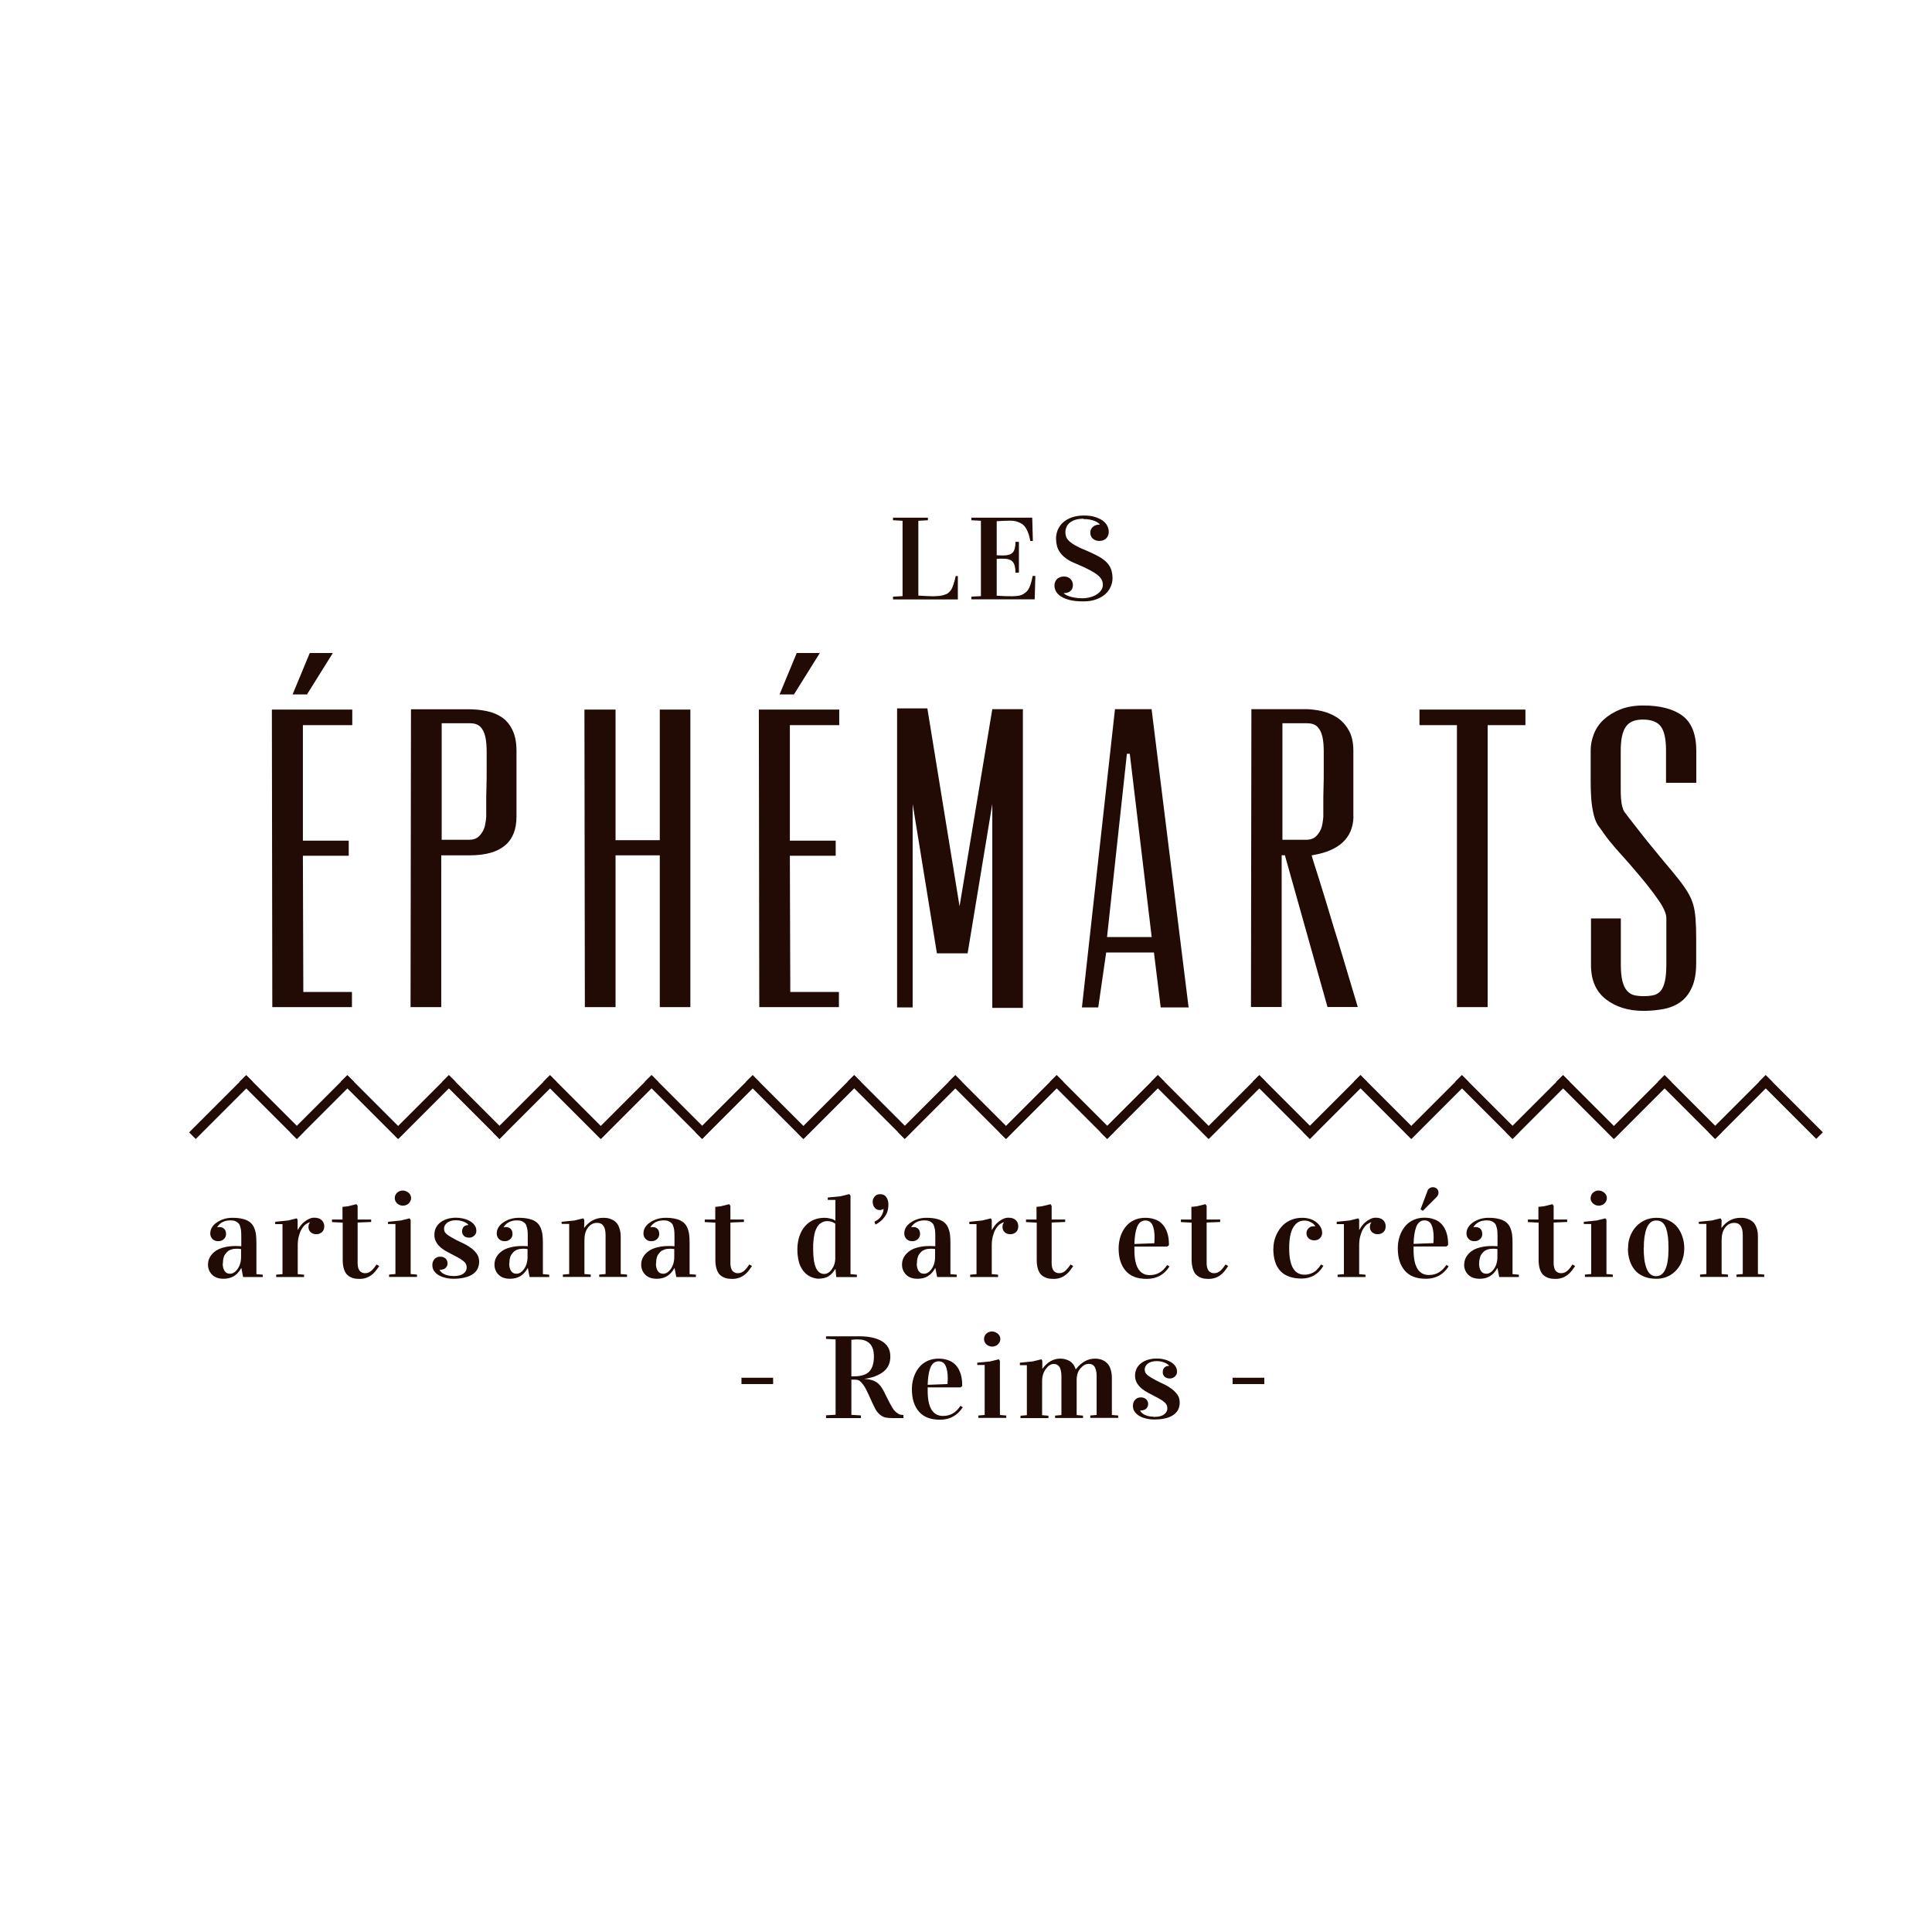 <?xml version="1.0" encoding="UTF-8"?>
<svg xmlns="http://www.w3.org/2000/svg" id="Calque_1" data-name="Calque 1" viewBox="0 0 180 180">
  <defs>
    <style>
      .cls-1 {
        fill: #220a05;
      }
    </style>
  </defs>
  <path class="cls-1" d="m31.01,60.84l-2.41,3.86h-1.34l1.6-3.86h2.15Zm-5.68,5.27h7.49v1.45h-4.6v10.76h4.27v1.41h-4.27l.04,12.69h4.53v1.41h-7.42l-.04-27.71Z"></path>
  <path class="cls-1" d="m41.14,78.24h2.56c.4,0,.7-.11.93-.33.22-.22.38-.47.48-.74.1-.3.16-.66.19-1.08v-1.3c0-.4,0-.86.02-1.39s.02-1.08.02-1.65v-1.74c0-.54-.04-1.01-.13-1.39-.09-.38-.24-.69-.46-.91-.22-.22-.56-.33-1-.33h-2.6v10.87Zm6.98-2.15c0,2.4-1.46,3.6-4.38,3.6h-2.63v14.14h-2.86l.04-27.75h5.38c.57,0,1.13.06,1.67.17.54.11,1.02.31,1.43.59.41.28.74.68.98,1.19.25.51.37,1.16.37,1.95v6.12Z"></path>
  <polygon class="cls-1" points="57.35 66.11 57.35 78.28 61.47 78.28 61.47 66.11 64.32 66.11 64.32 93.83 61.47 93.83 61.47 79.69 57.35 79.69 57.35 93.83 54.49 93.83 54.45 66.11 57.35 66.11"></polygon>
  <path class="cls-1" d="m76.38,60.84l-2.41,3.86h-1.34l1.6-3.86h2.15Zm-5.68,5.27h7.49v1.45h-4.6v10.76h4.27v1.41h-4.27l.04,12.69h4.53v1.41h-7.42l-.04-27.71Z"></path>
  <polygon class="cls-1" points="83.58 66 86.4 66 89.4 84.44 92.45 66.07 95.3 66.07 95.3 93.9 92.45 93.9 92.45 74.9 90.15 88.82 87.29 88.82 85.03 74.9 85.03 93.86 83.58 93.86 83.58 66"></polygon>
  <path class="cls-1" d="m104.99,70.23l-1.85,17.07h4.16l-2.04-17.07h-.26Zm2.3-4.16l3.45,27.79h-2.6l-.63-5.12h-4.45l-.74,5.12h-1.52l3.08-27.79h3.41Z"></path>
  <path class="cls-1" d="m119.46,78.24h2.23c.4,0,.7-.11.93-.33.22-.22.38-.47.48-.74.1-.3.16-.66.19-1.08v-1.3c0-.4,0-.86.02-1.39s.02-1.08.02-1.65v-1.74c0-.54-.04-1.01-.13-1.39-.09-.38-.24-.69-.46-.91-.22-.22-.56-.33-1-.33h-2.26v10.87Zm6.64-2.15c-.05,2-1.35,3.2-3.9,3.6.1.35.24.81.43,1.39.19.58.39,1.23.61,1.95.22.72.46,1.48.7,2.3s.49,1.62.74,2.41c.57,1.88,1.17,3.91,1.82,6.08h-2.82l-3.97-14.14h-.3v14.14h-2.86l.04-27.75h5.05c.45,0,.93.06,1.45.17.52.11,1,.31,1.45.59.44.28.82.68,1.11,1.19.3.51.44,1.16.44,1.95v6.12Z"></path>
  <polygon class="cls-1" points="132.25 66.11 142.12 66.11 142.12 67.56 138.6 67.56 138.6 93.83 135.74 93.83 135.74 67.56 132.25 67.56 132.25 66.11"></polygon>
  <path class="cls-1" d="m155.22,69.93c0-1.06-.16-1.81-.48-2.24-.32-.43-.88-.65-1.67-.65s-1.3.23-1.61.69c-.31.46-.46,1.19-.46,2.21v3.64c0,.64.04,1.12.11,1.43.07.31.15.51.22.61.3.4.58.77.85,1.11.27.35.55.7.83,1.06.28.36.59.74.91,1.13.32.4.68.83,1.07,1.3.57.67,1.04,1.24,1.41,1.71.37.47.67.9.89,1.28.22.38.38.76.48,1.13s.17.8.2,1.28c.04.48.06,1.05.06,1.71v2.39c0,.89-.12,1.63-.37,2.21-.25.58-.59,1.04-1.02,1.37-.43.33-.95.56-1.56.69-.61.12-1.26.19-1.95.19-1.41,0-2.58-.36-3.51-1.08-.93-.72-1.39-1.78-1.39-3.19v-4.34h2.78v4.27c0,.67.05,1.19.15,1.58.1.38.24.68.43.89.19.21.41.35.67.41.26.06.55.09.87.09.35,0,.65-.03.93-.09.27-.06.49-.2.67-.41.17-.21.3-.51.39-.91.09-.4.13-.91.13-1.56v-4.3c0-.42-.25-.98-.74-1.69-.49-.7-1.06-1.44-1.71-2.21-.64-.77-1.29-1.51-1.95-2.24-.66-.73-1.13-1.32-1.43-1.76-.15-.22-.3-.43-.44-.61-.15-.19-.28-.44-.39-.76-.11-.32-.2-.75-.28-1.3-.07-.54-.11-1.29-.11-2.23v-2.82c0-.52.1-1.03.3-1.54.2-.51.5-.95.91-1.33.41-.38.92-.7,1.54-.95.62-.25,1.34-.37,2.15-.37,1.58,0,2.8.32,3.66.96.85.64,1.28,1.73,1.28,3.27v2.97h-2.82v-2.97Z"></path>
  <path class="cls-1" d="m20.75,117.72c0,.28.06.51.17.69.12.18.28.26.51.26.26,0,.5-.15.71-.45.21-.3.32-.67.32-1.11v-.74c-.15-.02-.28-.03-.37-.03-.2,0-.38.02-.53.07-.16.05-.28.12-.37.2-.09.09-.17.18-.23.27-.06.09-.11.2-.13.31-.03.11-.05.21-.05.28,0,.07-.01.15-.01.23m-1.39.11c0-.17.03-.34.09-.5.06-.16.16-.32.29-.47.13-.15.3-.28.49-.39.2-.11.44-.2.73-.26.29-.07.61-.1.96-.1.19,0,.37,0,.54.02v-.74c0-.23,0-.43-.01-.57,0-.15-.03-.3-.07-.45-.04-.16-.09-.28-.16-.36-.07-.08-.17-.15-.3-.21-.13-.06-.28-.08-.47-.08-.56,0-.97.21-1.23.62v.02c.07-.01.12-.02.18-.02.2,0,.36.06.47.17.12.11.17.28.17.49,0,.19-.07.34-.21.47-.14.13-.31.19-.52.19-.23,0-.4-.07-.54-.21-.13-.14-.2-.31-.2-.5,0-.42.21-.77.63-1.05.42-.28.9-.42,1.44-.42.38,0,.71.04.98.11.27.07.49.17.65.3s.29.29.38.5c.09.21.15.43.18.65.03.22.04.49.04.81v2.88l.59.05v.22h-1.83l-.16-.84h-.01c-.19.34-.42.59-.68.75s-.59.25-.97.25c-.47,0-.83-.13-1.08-.39-.25-.26-.37-.57-.37-.93"></path>
  <path class="cls-1" d="m25.64,114.05v-.22l1.2-.12.81-.2.08.15v.92h.02c.08-.14.17-.28.28-.42.11-.14.23-.26.37-.36s.27-.19.42-.25c.15-.07.3-.1.45-.1.3,0,.53.07.69.22.16.15.25.34.25.59,0,.1-.02.2-.05.29-.03.09-.08.16-.15.23-.06.06-.14.12-.23.15-.09.04-.19.06-.3.06-.12,0-.22-.02-.31-.05-.09-.04-.17-.08-.23-.14-.06-.06-.11-.13-.15-.21-.03-.08-.05-.17-.05-.26,0-.19.04-.33.13-.42v-.03c-.14.03-.27.1-.41.2-.13.11-.25.25-.36.44-.11.18-.19.4-.26.66-.07.26-.1.55-.1.87v2.66l.59.05v.22h-2.6v-.22l.59-.05v-4.66h-.71Z"></path>
  <path class="cls-1" d="m30.93,113.85v-.23h.98v-1.18l.49-.05.81-.2.11.16v1.27h1.26v.23l-1.26.05v3.76c0,.22.03.4.08.54.06.14.13.24.22.3.09.05.16.09.22.1.06.01.11.02.18.02.12,0,.23-.02.34-.07.11-.05.21-.12.3-.21.09-.09.16-.18.22-.25.06-.08.12-.17.2-.28l.25.14c-.2.31-.38.54-.53.68-.37.35-.79.52-1.26.52-.18,0-.34-.01-.48-.03-.14-.02-.28-.07-.43-.15-.15-.08-.27-.18-.37-.3-.1-.13-.18-.3-.24-.52-.06-.22-.09-.48-.09-.78v-3.46l-.98-.05Z"></path>
  <path class="cls-1" d="m36.78,111.62c0-.1.02-.19.06-.28.04-.09.1-.16.16-.22.07-.07.15-.11.24-.15.09-.04.19-.05.29-.05s.2.02.29.06c.09.04.17.09.25.15.07.06.13.14.17.22.04.09.06.18.06.27s-.02.19-.06.27c-.04.09-.09.16-.16.23-.07.07-.15.12-.24.15-.09.04-.19.06-.3.06s-.21-.02-.3-.06c-.09-.04-.17-.09-.24-.15-.07-.07-.12-.14-.16-.22-.04-.09-.06-.18-.06-.28m-.63,2.43v-.22l1.2-.12.81-.2.1.15v5.04l.59.05v.22h-2.6v-.22l.59-.05v-4.66h-.71Z"></path>
  <path class="cls-1" d="m42.2,118.89c.44,0,.76-.07.97-.23.21-.15.31-.34.31-.56,0-.12-.02-.22-.06-.31-.04-.09-.11-.18-.2-.26-.09-.08-.21-.17-.36-.26-.15-.09-.33-.19-.55-.3-.19-.1-.4-.21-.61-.32-.21-.11-.41-.24-.6-.39-.18-.15-.33-.32-.45-.52-.12-.2-.18-.43-.18-.7,0-.24.05-.46.15-.66.1-.2.24-.36.42-.5.18-.14.39-.24.64-.32.25-.07.52-.11.81-.11.22,0,.45.03.67.08.22.05.43.13.61.23.18.1.33.23.44.38.11.15.17.33.17.53,0,.08-.01.16-.04.23-.03.07-.07.14-.13.2-.06.06-.13.11-.21.15-.08.04-.18.06-.28.06-.22,0-.39-.06-.5-.17-.11-.11-.17-.25-.17-.42,0-.1.02-.19.05-.26.03-.07.07-.13.12-.18s.11-.08.18-.11c.07-.02.14-.03.2-.03h.05c-.04-.07-.09-.12-.17-.17-.07-.05-.16-.1-.26-.14-.1-.04-.21-.07-.33-.1-.12-.02-.25-.04-.39-.04-.2,0-.38.02-.52.07-.14.05-.26.11-.35.19-.09.08-.16.16-.2.25-.04.09-.06.18-.06.27,0,.1.02.19.05.27s.1.15.18.23c.09.08.21.16.36.25.15.09.34.2.57.32.22.11.46.22.71.34.25.12.47.26.68.42.21.16.38.34.52.54.14.21.2.44.2.72,0,.23-.05.44-.14.64-.09.19-.24.36-.44.5-.2.14-.45.25-.75.32-.3.08-.67.12-1.09.12-.2,0-.41-.02-.64-.07-.23-.05-.44-.12-.63-.22-.19-.1-.35-.23-.48-.4-.13-.16-.19-.36-.19-.6,0-.1.02-.19.05-.29.03-.09.08-.18.15-.25.06-.07.14-.13.23-.17.09-.04.2-.06.32-.06.1,0,.2.02.28.05.08.03.15.08.21.13.05.06.1.12.13.2.03.07.05.15.05.24,0,.1-.02.19-.06.26-.04.08-.09.14-.15.19-.06.05-.13.09-.21.11-.08.03-.16.04-.23.04h-.05s-.03,0-.05,0h0c.03.08.09.15.16.22s.16.13.26.18c.11.05.23.1.37.13.14.03.29.05.46.05"></path>
  <path class="cls-1" d="m47.44,117.72c0,.28.06.51.17.69.12.18.28.26.51.26.26,0,.5-.15.71-.45.21-.3.32-.67.32-1.11v-.74c-.15-.02-.28-.03-.37-.03-.2,0-.38.02-.53.07-.16.05-.28.12-.37.2-.09.09-.17.18-.23.27-.06.09-.11.2-.13.31-.03.11-.05.21-.05.28,0,.07-.01.15-.01.23m-1.39.11c0-.17.03-.34.09-.5.06-.16.16-.32.29-.47.13-.15.3-.28.49-.39.2-.11.44-.2.73-.26.29-.07.61-.1.96-.1.19,0,.37,0,.54.02v-.74c0-.23,0-.43-.01-.57,0-.15-.03-.3-.07-.45-.04-.16-.09-.28-.16-.36-.07-.08-.17-.15-.3-.21-.13-.06-.28-.08-.47-.08-.56,0-.97.21-1.23.62v.02c.07-.01.12-.02.18-.02.2,0,.36.06.47.17.12.11.17.28.17.49,0,.19-.07.34-.21.47-.14.13-.31.19-.52.19-.23,0-.4-.07-.54-.21-.13-.14-.2-.31-.2-.5,0-.42.21-.77.63-1.05.42-.28.9-.42,1.44-.42.38,0,.71.04.98.11.27.07.49.17.65.3s.29.29.38.5c.09.21.15.43.18.65.03.22.04.49.04.81v2.88l.59.05v.22h-1.83l-.16-.84h-.01c-.19.34-.42.59-.68.75s-.59.25-.97.25c-.47,0-.83-.13-1.08-.39-.25-.26-.37-.57-.37-.93"></path>
  <path class="cls-1" d="m52.33,113.83l1.2-.12.81-.2.1.16-.02.72h.02c.46-.62,1.05-.93,1.77-.93.14,0,.27.01.4.03.13.02.27.07.42.14.15.07.29.17.4.29.11.12.21.29.28.52.08.22.12.49.12.78v3.48l.59.05v.22h-2.59v-.22l.59-.05v-3.63c0-.76-.26-1.14-.79-1.14-.35,0-.63.15-.85.44-.22.29-.33.67-.33,1.15v3.18l.59.05v.22h-2.6v-.22l.59-.05v-4.67h-.7s-.01-.21-.01-.21Z"></path>
  <path class="cls-1" d="m61.11,117.72c0,.28.06.51.17.69.12.18.28.26.51.26.26,0,.5-.15.71-.45.21-.3.32-.67.32-1.11v-.74c-.15-.02-.28-.03-.37-.03-.2,0-.38.02-.53.07s-.28.12-.37.2c-.09.09-.17.18-.23.27-.06.09-.11.2-.13.31-.03.11-.05.21-.05.28,0,.07-.01.15-.01.23m-1.39.11c0-.17.03-.34.09-.5.06-.16.16-.32.29-.47.13-.15.3-.28.49-.39.2-.11.44-.2.73-.26.29-.07.61-.1.96-.1.19,0,.37,0,.54.02v-.74c0-.23,0-.43-.01-.57,0-.15-.03-.3-.07-.45-.04-.16-.09-.28-.16-.36-.07-.08-.17-.15-.3-.21-.13-.06-.28-.08-.47-.08-.56,0-.97.21-1.23.62v.02c.07-.01.12-.02.18-.02.2,0,.36.06.47.17.12.11.17.28.17.49,0,.19-.07.34-.21.47-.14.13-.31.19-.52.19-.23,0-.4-.07-.54-.21-.13-.14-.2-.31-.2-.5,0-.42.21-.77.63-1.05.42-.28.9-.42,1.44-.42.38,0,.71.04.98.11.27.07.49.17.65.3s.29.29.38.5c.09.21.15.43.18.65.03.22.04.49.04.81v2.88l.59.05v.22h-1.83l-.16-.84h-.01c-.19.34-.42.59-.68.75-.27.17-.59.25-.97.25-.47,0-.83-.13-1.08-.39s-.37-.57-.37-.93"></path>
  <path class="cls-1" d="m65.66,113.85v-.23h.98v-1.18l.49-.05.81-.2.11.16v1.27h1.26v.23l-1.26.05v3.76c0,.22.03.4.08.54.06.14.13.24.22.3.09.05.16.09.22.1.06.01.11.02.18.02.12,0,.23-.02.34-.07.11-.05.21-.12.3-.21s.16-.18.22-.25c.06-.08.12-.17.2-.28l.25.14c-.2.31-.38.54-.53.68-.37.35-.79.52-1.26.52-.18,0-.34-.01-.48-.03-.14-.02-.29-.07-.44-.15-.15-.08-.27-.18-.37-.3-.1-.13-.18-.3-.24-.52-.06-.22-.09-.48-.09-.78v-3.46l-.98-.05Z"></path>
  <path class="cls-1" d="m75.76,116.38c0,1.54.34,2.31,1.03,2.31.27,0,.51-.15.72-.45.21-.3.31-.63.31-.97v-3.27c-.22-.15-.46-.23-.73-.23-.18,0-.33.03-.47.1-.14.07-.26.15-.35.26-.09.1-.17.23-.24.39-.07.16-.12.31-.15.46-.03.15-.06.31-.08.5-.02.19-.03.35-.04.47,0,.13,0,.27,0,.43m-1.47.05c0-.31.03-.61.09-.89s.16-.56.29-.81c.13-.25.3-.48.5-.66.2-.19.44-.34.72-.45.29-.11.6-.16.95-.16.15,0,.32.02.52.07.2.04.36.11.47.21v-1.95h-.71v-.22l1.2-.12.81-.2.11.15v7.31l.59.05v.22h-1.92l-.07-.76h-.01c-.22.35-.45.59-.7.72-.24.13-.53.19-.87.19-.09,0-.18,0-.28-.03-.1-.02-.22-.05-.35-.1-.13-.05-.26-.12-.38-.2-.12-.08-.24-.19-.36-.33-.12-.14-.22-.3-.31-.49-.09-.18-.16-.41-.21-.67-.05-.27-.08-.56-.08-.88"></path>
  <path class="cls-1" d="m81.3,111.99c0-.18.06-.34.18-.5.12-.16.29-.23.53-.23.25,0,.44.09.57.28.13.19.19.41.19.68,0,.22-.03.44-.09.65-.06.21-.19.42-.38.65-.19.23-.44.42-.74.57l-.09-.27c.3-.14.52-.33.65-.55.13-.22.2-.43.2-.63h-.02c-.1.06-.21.1-.33.1-.19,0-.35-.07-.47-.21s-.19-.32-.19-.53"></path>
  <path class="cls-1" d="m85.41,117.72c0,.28.06.51.17.69.12.18.28.26.51.26.26,0,.5-.15.71-.45.21-.3.32-.67.32-1.11v-.74c-.15-.02-.28-.03-.37-.03-.2,0-.38.02-.53.07s-.28.12-.37.2-.17.18-.23.27c-.06.09-.11.2-.13.31-.03.11-.05.21-.05.28,0,.07-.01.15-.01.23m-1.39.11c0-.17.03-.34.09-.5.06-.16.16-.32.29-.47.13-.15.3-.28.49-.39.2-.11.44-.2.73-.26.29-.07.61-.1.96-.1.19,0,.37,0,.54.02v-.74c0-.23,0-.43-.01-.57,0-.15-.03-.3-.07-.45-.04-.16-.09-.28-.16-.36-.07-.08-.17-.15-.3-.21-.13-.06-.28-.08-.47-.08-.56,0-.97.21-1.23.62v.02c.07-.01.12-.02.18-.02.2,0,.36.06.47.17.12.11.17.28.17.49,0,.19-.07.34-.21.47-.14.13-.31.19-.52.19-.23,0-.4-.07-.54-.21-.13-.14-.2-.31-.2-.5,0-.42.21-.77.63-1.05.42-.28.9-.42,1.44-.42.38,0,.71.04.98.11.27.07.49.17.65.3s.29.29.38.5c.09.21.15.43.18.65.03.22.04.49.04.81v2.88l.59.05v.22h-1.83l-.16-.84h-.01c-.19.34-.42.59-.68.75-.27.17-.59.25-.97.25-.47,0-.83-.13-1.08-.39s-.37-.57-.37-.93"></path>
  <path class="cls-1" d="m90.31,114.05v-.22l1.2-.12.81-.2.08.15v.92h.02c.08-.14.17-.28.28-.42.11-.14.23-.26.37-.36s.27-.19.42-.25c.15-.07.3-.1.45-.1.3,0,.53.07.69.22.16.15.24.34.24.59,0,.1-.02.2-.05.29-.03.09-.08.16-.15.23-.06.06-.14.12-.23.15-.09.04-.19.06-.3.06-.12,0-.22-.02-.31-.05-.09-.04-.17-.08-.23-.14-.06-.06-.11-.13-.15-.21-.03-.08-.05-.17-.05-.26,0-.19.04-.33.13-.42v-.03c-.14.03-.27.1-.41.2-.13.11-.25.25-.36.44-.11.18-.19.4-.26.66-.07.26-.1.55-.1.87v2.66l.59.05v.22h-2.6v-.22l.59-.05v-4.66h-.71Z"></path>
  <path class="cls-1" d="m95.59,113.85v-.23h.98v-1.18l.49-.05.81-.2.11.16v1.27h1.26v.23l-1.26.05v3.76c0,.22.03.4.08.54.06.14.13.24.22.3.09.05.16.09.22.1.06.01.11.02.18.02.12,0,.23-.02.34-.07.11-.05.21-.12.3-.21s.16-.18.22-.25c.06-.08.12-.17.2-.28l.25.14c-.2.31-.38.54-.53.68-.37.35-.79.52-1.26.52-.18,0-.34-.01-.48-.03-.14-.02-.28-.07-.43-.15-.15-.08-.27-.18-.37-.3-.1-.13-.18-.3-.24-.52-.06-.22-.09-.48-.09-.78v-3.46l-.98-.05Z"></path>
  <path class="cls-1" d="m105.69,115.9l1.86-.07c.01-.18.02-.35.02-.52,0-.51-.07-.91-.2-1.18-.13-.28-.35-.42-.66-.42-.18,0-.34.06-.48.17-.13.11-.23.27-.31.48-.07.21-.13.44-.16.68-.04.25-.06.53-.07.86m-1.47.41c0-.28.03-.55.09-.81.06-.27.15-.52.28-.77.13-.25.29-.46.48-.65.19-.19.42-.33.7-.45.28-.11.59-.17.92-.17.32,0,.6.04.86.13.25.08.47.2.63.35s.31.33.42.55c.11.21.19.45.24.7.05.25.07.53.07.82l-.16.13h-3.06v.33c0,1.55.48,2.33,1.43,2.33.68,0,1.21-.31,1.62-.94l.22.13c-.49.77-1.2,1.16-2.11,1.16s-1.54-.25-1.98-.76c-.44-.51-.65-1.2-.65-2.08"></path>
  <path class="cls-1" d="m110.02,113.85v-.23h.98v-1.18l.5-.05.81-.2.11.16v1.27h1.26v.23l-1.26.05v3.76c0,.22.03.4.08.54.06.14.13.24.22.3.09.05.16.09.22.1.06.01.11.02.18.02.12,0,.23-.02.34-.07.11-.05.21-.12.3-.21s.16-.18.22-.25c.06-.08.12-.17.2-.28l.25.14c-.2.31-.38.54-.53.68-.36.35-.79.52-1.26.52-.18,0-.34-.01-.48-.03-.14-.02-.28-.07-.43-.15-.15-.08-.27-.18-.37-.3-.1-.13-.18-.3-.24-.52-.06-.22-.1-.48-.1-.78v-3.46l-.98-.05Z"></path>
  <path class="cls-1" d="m118.64,116.34c0-.26.03-.53.1-.79.07-.26.17-.52.31-.77.14-.25.32-.47.52-.67.21-.19.46-.35.76-.47.3-.12.63-.18.99-.18.53,0,.98.14,1.33.42.35.28.53.61.53.99,0,.19-.07.36-.2.49-.13.13-.31.2-.54.2-.21,0-.38-.06-.52-.19-.13-.12-.2-.28-.2-.47,0-.18.06-.33.19-.46.12-.13.28-.19.48-.19.03,0,.07,0,.14.01v-.03c-.05-.07-.1-.14-.16-.2-.06-.06-.17-.13-.33-.2-.15-.07-.32-.11-.51-.11-.34,0-.62.12-.83.35-.22.23-.37.54-.46.91s-.13.81-.13,1.32c0,1.64.47,2.46,1.42,2.46.12,0,.24,0,.34-.03.11-.02.23-.06.37-.12.14-.06.29-.15.43-.29.14-.14.28-.31.41-.51l.22.12c-.47.79-1.15,1.19-2.03,1.19-1.76,0-2.64-.94-2.64-2.81"></path>
  <path class="cls-1" d="m124.54,114.05v-.22l1.2-.12.81-.2.08.15v.92h.02c.08-.14.17-.28.28-.42.11-.14.23-.26.37-.36.13-.1.27-.19.42-.25.15-.07.3-.1.45-.1.3,0,.53.07.69.22.16.15.24.34.24.59,0,.1-.02.2-.05.29-.03.09-.08.16-.15.23-.06.06-.14.12-.23.15s-.19.06-.3.06c-.12,0-.22-.02-.31-.05-.09-.04-.17-.08-.23-.14-.06-.06-.11-.13-.15-.21-.03-.08-.05-.17-.05-.26,0-.19.04-.33.13-.42v-.03c-.14.03-.27.1-.41.2-.13.11-.25.25-.36.44-.11.18-.19.4-.26.66-.07.26-.1.55-.1.87v2.66l.59.05v.22h-2.6v-.22l.59-.05v-4.66h-.71Z"></path>
  <path class="cls-1" d="m132.35,112.67l.64-1.7c.03-.11.1-.2.19-.26.1-.07.2-.1.32-.1.15,0,.27.05.37.14.1.1.15.21.15.35,0,.17-.06.31-.18.43l-1.28,1.28-.21-.14Zm-.66,3.22l1.86-.07c.01-.18.02-.35.02-.52,0-.51-.07-.91-.2-1.18-.13-.28-.35-.42-.66-.42-.18,0-.34.06-.47.17-.13.11-.24.27-.31.48-.07.21-.13.44-.16.68-.04.25-.06.53-.07.86m-1.47.41c0-.28.03-.55.09-.81.06-.27.15-.52.28-.77.13-.25.29-.46.48-.65.19-.19.42-.33.7-.45.28-.11.59-.17.92-.17.32,0,.61.04.86.13.25.08.46.2.63.35.17.15.31.33.42.55.11.21.19.45.24.7.05.25.07.53.07.82l-.16.13h-3.06v.33c0,1.55.48,2.33,1.43,2.33.68,0,1.21-.31,1.62-.94l.22.13c-.49.77-1.2,1.16-2.11,1.16s-1.54-.25-1.98-.76c-.44-.51-.65-1.2-.65-2.08"></path>
  <path class="cls-1" d="m137.8,117.72c0,.28.06.51.17.69.12.18.28.26.51.26.26,0,.5-.15.71-.45.21-.3.32-.67.32-1.11v-.74c-.15-.02-.28-.03-.37-.03-.2,0-.38.02-.53.07-.16.05-.28.12-.37.2s-.17.18-.23.27c-.06.09-.11.2-.13.31-.03.11-.05.21-.06.28,0,.07-.01.15-.01.23m-1.39.11c0-.17.03-.34.09-.5.06-.16.16-.32.29-.47.13-.15.3-.28.49-.39.2-.11.44-.2.73-.26.29-.07.61-.1.96-.1.19,0,.37,0,.54.02v-.74c0-.23,0-.43-.01-.57,0-.15-.03-.3-.07-.45-.04-.16-.09-.28-.16-.36-.07-.08-.17-.15-.3-.21-.13-.06-.28-.08-.47-.08-.56,0-.97.21-1.23.62v.02c.07-.01.12-.02.18-.02.2,0,.36.06.47.17.11.11.17.28.17.49,0,.19-.07.34-.21.47-.14.13-.31.19-.52.19-.23,0-.41-.07-.54-.21-.13-.14-.2-.31-.2-.5,0-.42.21-.77.62-1.05.42-.28.9-.42,1.44-.42.38,0,.71.04.98.11.27.07.49.17.65.3s.29.29.38.5c.09.21.15.43.18.65.03.22.04.49.04.81v2.88l.59.05v.22h-1.83l-.16-.84h-.01c-.19.34-.42.59-.68.75-.27.17-.59.25-.97.25-.47,0-.83-.13-1.08-.39-.25-.26-.37-.57-.37-.93"></path>
  <path class="cls-1" d="m142.35,113.85v-.23h.98v-1.18l.5-.05.81-.2.11.16v1.27h1.26v.23l-1.26.05v3.76c0,.22.03.4.08.54.06.14.13.24.22.3.09.05.16.09.22.1.06.01.11.02.18.02.12,0,.23-.02.34-.07.11-.05.21-.12.3-.21s.16-.18.22-.25c.06-.08.12-.17.19-.28l.25.14c-.2.31-.38.54-.53.68-.37.35-.79.52-1.26.52-.18,0-.34-.01-.48-.03-.14-.02-.28-.07-.43-.15-.15-.08-.28-.18-.37-.3-.1-.13-.18-.3-.24-.52-.06-.22-.09-.48-.09-.78v-3.46l-.98-.05Z"></path>
  <path class="cls-1" d="m148.2,111.62c0-.1.02-.19.06-.28.04-.09.09-.16.16-.22.07-.07.15-.11.24-.15.09-.04.19-.05.29-.05s.2.02.29.06c.09.04.17.09.24.15.07.06.13.14.17.22.04.09.06.18.06.27s-.02.19-.06.27c-.04.09-.09.16-.16.23-.07.07-.15.12-.24.15-.09.04-.19.06-.3.06s-.21-.02-.3-.06-.17-.09-.24-.15c-.07-.07-.12-.14-.16-.22-.04-.09-.06-.18-.06-.28m-.63,2.43v-.22l1.2-.12.81-.2.1.15v5.04l.59.05v.22h-2.6v-.22l.59-.05v-4.66h-.71Z"></path>
  <path class="cls-1" d="m153.14,116.27c0,.39.02.75.06,1.06.04.31.11.59.2.83.09.24.21.42.36.55s.33.19.53.19c.77,0,1.16-.85,1.16-2.56,0-.43-.02-.8-.05-1.11-.04-.31-.1-.58-.18-.82-.09-.24-.21-.41-.36-.53-.15-.12-.34-.17-.56-.17-.2,0-.38.06-.53.19-.15.13-.27.31-.36.54-.09.23-.15.5-.2.81-.04.3-.06.64-.06,1.02m-1.47.06c0-.54.11-1.03.34-1.46.22-.44.54-.78.94-1.03.4-.25.86-.38,1.37-.38.42,0,.8.08,1.14.24.34.16.61.38.82.65s.36.57.47.91c.11.33.16.68.16,1.04,0,.52-.11,1-.32,1.43-.22.43-.52.77-.92,1.03-.4.26-.86.38-1.36.38-.45,0-.85-.07-1.19-.22-.34-.15-.62-.35-.83-.61-.21-.26-.37-.56-.47-.89-.1-.33-.16-.69-.16-1.08"></path>
  <path class="cls-1" d="m158.29,113.83l1.2-.12.81-.2.1.16-.02.72h.02c.46-.62,1.05-.93,1.77-.93.14,0,.27.01.4.03.13.02.27.07.42.14.15.07.29.17.4.29.11.12.2.29.28.52.08.22.11.49.11.78v3.48l.59.05v.22h-2.59v-.22l.59-.05v-3.63c0-.76-.26-1.14-.79-1.14-.34,0-.63.15-.85.44-.22.29-.33.67-.33,1.15v3.18l.59.05v.22h-2.6v-.22l.59-.05v-4.67h-.7s-.01-.21-.01-.21Z"></path>
  <rect class="cls-1" x="69.08" y="128.36" width="2.95" height=".59"></rect>
  <path class="cls-1" d="m79.32,128.23s.12,0,.24,0c.68,0,1.16-.16,1.44-.46.28-.31.42-.77.42-1.38,0-.31-.04-.57-.12-.78-.08-.21-.19-.38-.34-.5-.15-.12-.31-.2-.48-.25-.18-.05-.38-.07-.61-.07-.15,0-.33.01-.55.04v3.4Zm-2.36,3.88v-.25l.89-.05v-7.02l-.89-.05v-.24h3.07c.43,0,.81.03,1.15.1.34.07.65.17.92.32.27.15.48.34.63.59s.22.54.22.88c0,.61-.22,1.08-.66,1.42-.44.34-1.04.56-1.79.66h0c.32.01.6.06.84.15.24.09.42.21.56.36.14.14.27.33.4.56.08.16.2.4.36.72.16.32.31.61.46.86.12.2.25.36.39.47.14.11.25.18.34.2s.2.04.32.04v.29h-.96c-.29,0-.52-.02-.69-.05-.17-.03-.34-.12-.5-.24-.17-.13-.32-.3-.45-.53-.13-.23-.35-.7-.67-1.42-.05-.11-.11-.24-.2-.41-.09-.17-.16-.3-.22-.38-.06-.09-.14-.18-.22-.28-.09-.1-.17-.16-.26-.21-.09-.04-.19-.06-.29-.06-.17,0-.3,0-.39,0v3.28l.89.05v.25h-3.25Z"></path>
  <path class="cls-1" d="m86.42,129.02l1.86-.07c.01-.18.02-.35.02-.52,0-.51-.07-.91-.2-1.18-.13-.28-.35-.42-.66-.42-.18,0-.34.06-.47.17-.13.11-.24.27-.31.48-.07.21-.13.44-.16.68-.04.25-.06.53-.07.86m-1.47.41c0-.28.03-.55.09-.81.06-.27.15-.52.28-.77.13-.25.29-.46.48-.65.19-.18.42-.33.7-.45.28-.11.59-.17.92-.17.32,0,.6.04.86.13.25.08.46.2.63.35.17.15.31.33.42.55.11.21.19.45.24.7.05.25.07.53.07.82l-.16.13h-3.06v.33c0,1.55.48,2.33,1.43,2.33.68,0,1.21-.31,1.62-.94l.22.13c-.5.77-1.2,1.16-2.11,1.16s-1.54-.25-1.98-.76c-.44-.51-.65-1.2-.65-2.08"></path>
  <path class="cls-1" d="m91.68,124.75c0-.1.02-.19.06-.28.04-.09.09-.16.16-.22.07-.07.15-.11.24-.15.09-.04.19-.05.29-.05s.2.02.29.06c.09.04.17.09.25.15.07.06.13.14.17.22.04.09.06.18.06.27s-.02.19-.06.27c-.04.09-.09.16-.16.23-.07.07-.15.12-.24.15-.09.04-.19.06-.3.06s-.21-.02-.3-.06-.17-.09-.24-.15c-.07-.07-.12-.14-.16-.22-.04-.09-.06-.18-.06-.28m-.63,2.43v-.22l1.2-.12.81-.2.1.15v5.04l.59.05v.22h-2.6v-.22l.59-.05v-4.66h-.71Z"></path>
  <path class="cls-1" d="m95.02,127.18v-.22l1.2-.12.81-.2.08.15v.72h.02c.46-.62,1.01-.93,1.65-.93.13,0,.26.01.39.04.13.03.26.07.4.14.14.07.27.17.38.31.12.14.21.31.27.51h.01c.51-.67,1.11-1,1.8-1,.13,0,.26.01.39.04.13.02.26.07.41.15.15.08.27.18.38.3.11.12.2.3.27.53.07.23.11.49.11.79v3.44l.59.05v.22h-2.6v-.22l.59-.05v-3.63c0-.21-.02-.39-.06-.54-.04-.15-.09-.26-.14-.34-.05-.07-.12-.13-.19-.17-.08-.04-.14-.07-.19-.07-.05,0-.1-.01-.16-.01-.26,0-.51.13-.75.4-.24.26-.37.63-.37,1.08v3.29l.59.05v.22h-2.6v-.22l.59-.05v-3.63c0-.21-.02-.39-.06-.54-.04-.15-.08-.26-.14-.34-.05-.07-.12-.13-.19-.17-.07-.04-.14-.07-.18-.07-.05,0-.1-.01-.16-.01-.25,0-.49.15-.72.46-.23.31-.35.68-.35,1.13v3.18l.59.05v.22h-2.6v-.22l.59-.05v-4.66h-.71Z"></path>
  <path class="cls-1" d="m107.48,132.01c.44,0,.76-.07.97-.23.21-.15.31-.34.31-.56,0-.12-.02-.22-.06-.31-.04-.09-.11-.18-.2-.26-.09-.08-.21-.17-.36-.26-.15-.09-.33-.19-.55-.3-.19-.1-.4-.21-.61-.32-.21-.11-.41-.24-.6-.39-.18-.15-.33-.32-.45-.52-.12-.2-.18-.43-.18-.7,0-.24.05-.46.15-.66.1-.2.24-.36.42-.5.18-.14.39-.24.64-.32.25-.07.52-.11.81-.11.22,0,.45.02.67.08.22.05.43.13.61.23.18.1.33.23.44.38.11.15.17.33.17.53,0,.08-.01.16-.04.23-.03.07-.07.14-.13.2-.06.06-.13.11-.21.15-.08.04-.18.06-.28.06-.22,0-.39-.06-.5-.17-.11-.11-.17-.25-.17-.42,0-.1.02-.19.05-.26.03-.07.07-.13.12-.18.05-.05.11-.08.18-.11.07-.02.14-.03.2-.03h.05c-.04-.07-.09-.12-.17-.17-.07-.05-.16-.1-.26-.14-.1-.04-.21-.07-.33-.1-.12-.02-.25-.04-.39-.04-.2,0-.38.03-.52.07-.14.05-.26.11-.35.19-.09.08-.16.16-.2.25s-.06.18-.06.27c0,.1.02.19.05.27.03.07.1.15.18.23.09.08.21.16.36.25.15.09.34.2.57.32.22.11.46.22.7.34.25.12.47.26.68.42.21.16.38.34.52.54.14.21.2.44.2.72,0,.23-.05.44-.14.64-.09.19-.24.36-.44.5-.2.14-.45.25-.75.32-.3.08-.67.11-1.09.11-.2,0-.41-.02-.64-.07-.23-.05-.44-.12-.63-.22-.19-.1-.35-.23-.48-.4-.13-.16-.19-.36-.19-.6,0-.1.02-.19.05-.29.04-.09.08-.18.15-.25s.14-.13.23-.17c.09-.04.2-.06.32-.06.1,0,.2.02.28.05.08.03.15.08.21.13.06.06.1.12.13.2.03.07.05.15.05.24,0,.1-.02.19-.06.26-.04.08-.09.14-.15.19-.06.05-.13.09-.21.11-.08.03-.16.04-.23.04h-.05s-.03,0-.05,0h0c.03.08.09.15.16.22.07.07.16.13.26.18.11.05.23.1.37.13.14.03.29.05.46.05"></path>
  <rect class="cls-1" x="114.84" y="128.36" width="2.95" height=".59"></rect>
  <path class="cls-1" d="m83.2,55.84v-.25l.89-.05v-7.02l-.89-.05v-.24h3.25v.24l-.89.05v6.97c.63.04,1.05.06,1.28.06.21,0,.4,0,.56-.02.16-.01.31-.03.44-.07s.24-.07.33-.11c.09-.04.18-.1.26-.18.08-.08.15-.16.2-.24.05-.08.12-.24.2-.47.08-.23.15-.5.21-.79h.2v2.18h-6.03Z"></path>
  <path class="cls-1" d="m90.5,55.84v-.25l.89-.05v-7.02l-.89-.05v-.24h5.67l.06,2.17h-.24c-.05-.24-.09-.45-.15-.62-.05-.17-.13-.34-.22-.51-.1-.17-.21-.31-.34-.41-.13-.1-.29-.18-.49-.25-.2-.07-.44-.1-.7-.1-.33,0-.74.02-1.23.05v3.17c.12.01.32.02.63.02.4,0,.69-.09.86-.27.17-.18.26-.52.26-1h.32v2.87h-.32c0-.48-.09-.82-.26-1.01s-.46-.29-.86-.29c-.3,0-.5,0-.63.02v3.43c.49.04.98.05,1.46.05.23,0,.43-.02.6-.05.17-.03.32-.09.45-.17.13-.08.23-.17.32-.26.09-.1.17-.22.23-.38.07-.15.12-.31.16-.46.04-.15.09-.34.13-.57h.25l-.06,2.18h-5.91Z"></path>
  <path class="cls-1" d="m100.95,48.33c-.28,0-.52.03-.73.09-.21.06-.38.15-.53.26-.14.11-.25.24-.32.4-.07.16-.11.33-.11.51,0,.13.02.26.06.39.04.13.12.26.25.39.13.13.31.27.55.41s.56.3.97.46c.47.2.86.39,1.19.56.32.17.59.36.79.56.2.2.35.42.44.66.09.24.14.53.14.87,0,.26-.06.51-.17.77-.11.26-.28.49-.5.69-.22.2-.51.37-.85.49-.34.13-.74.19-1.19.19-.51,0-.93-.04-1.28-.13-.35-.09-.62-.2-.83-.34-.21-.14-.36-.3-.45-.47-.09-.18-.14-.35-.14-.53,0-.12.02-.23.06-.33.04-.1.09-.19.17-.27.07-.08.17-.14.28-.18.11-.04.23-.07.37-.07.13,0,.24.02.35.06.1.04.19.1.26.17.07.07.13.15.17.25.04.09.06.2.06.31,0,.25-.08.44-.24.57-.16.13-.36.19-.61.19v.02s.08.07.16.12c.08.05.19.1.33.15.14.05.31.09.52.13.21.04.45.06.73.06.23,0,.46-.03.69-.09.23-.06.43-.14.61-.25.18-.11.32-.24.43-.39.11-.15.17-.33.17-.52,0-.16-.03-.32-.1-.46-.07-.14-.19-.29-.37-.44-.18-.15-.43-.31-.75-.48-.32-.17-.74-.36-1.25-.58-.38-.15-.69-.31-.94-.49-.24-.18-.44-.37-.58-.57s-.24-.41-.29-.63c-.05-.22-.08-.44-.08-.67,0-.29.06-.57.17-.83.12-.26.28-.49.5-.68.22-.19.49-.35.81-.46.32-.11.69-.17,1.1-.17s.74.04,1.03.13c.29.09.54.2.73.34.19.14.34.3.43.49.1.19.14.38.14.59,0,.11-.02.21-.06.31-.04.1-.09.18-.17.26-.07.07-.16.13-.27.18-.11.04-.23.07-.37.07-.13,0-.24-.02-.35-.06-.1-.04-.19-.09-.27-.16-.08-.07-.13-.15-.17-.24-.04-.09-.06-.19-.06-.3,0-.12.02-.23.07-.33.05-.1.11-.18.19-.24.08-.07.17-.12.28-.15.11-.03.22-.05.35-.05v-.02s-.07-.07-.14-.12c-.07-.06-.16-.11-.29-.17-.12-.06-.27-.1-.45-.14-.18-.04-.39-.06-.64-.06"></path>
  <rect class="cls-1" x="16.82" y="102.71" width="7.53" height=".87" transform="translate(-66.9 44.77) rotate(-45)"></rect>
  <rect class="cls-1" x="24.86" y="99.37" width=".87" height="7.53" transform="translate(-65.52 48.1) rotate(-45)"></rect>
  <rect class="cls-1" x="26.24" y="102.71" width="7.53" height=".87" transform="translate(-64.14 51.43) rotate(-45)"></rect>
  <rect class="cls-1" x="34.28" y="99.37" width=".87" height="7.53" transform="translate(-62.76 54.76) rotate(-45)"></rect>
  <rect class="cls-1" x="35.7" y="102.71" width="7.53" height=".87" transform="translate(-61.37 58.11) rotate(-45)"></rect>
  <rect class="cls-1" x="43.74" y="99.37" width=".87" height="7.53" transform="translate(-59.99 61.45) rotate(-45)"></rect>
  <rect class="cls-1" x="45.12" y="102.71" width="7.53" height=".87" transform="translate(-58.61 64.78) rotate(-45)"></rect>
  <rect class="cls-1" x="53.16" y="99.37" width=".87" height="7.53" transform="translate(-57.23 68.11) rotate(-45)"></rect>
  <rect class="cls-1" x="54.58" y="102.71" width="7.53" height=".87" transform="translate(-55.84 71.46) rotate(-45)"></rect>
  <rect class="cls-1" x="62.62" y="99.37" width=".87" height="7.53" transform="translate(-54.46 74.79) rotate(-45)"></rect>
  <rect class="cls-1" x="64" y="102.71" width="7.53" height=".87" transform="translate(-53.08 78.13) rotate(-45)"></rect>
  <rect class="cls-1" x="72.04" y="99.37" width=".87" height="7.53" transform="translate(-51.7 81.46) rotate(-45)"></rect>
  <rect class="cls-1" x="73.45" y="102.71" width="7.53" height=".87" transform="translate(-50.31 84.81) rotate(-45)"></rect>
  <rect class="cls-1" x="81.5" y="99.37" width=".87" height="7.53" transform="translate(-48.93 88.14) rotate(-45)"></rect>
  <rect class="cls-1" x="82.88" y="102.71" width="7.53" height=".87" transform="translate(-47.55 91.48) rotate(-45)"></rect>
  <rect class="cls-1" x="90.92" y="99.37" width=".87" height="7.53" transform="translate(-46.17 94.81) rotate(-45)"></rect>
  <rect class="cls-1" x="92.33" y="102.71" width="7.53" height=".87" transform="translate(-44.79 98.16) rotate(-45)"></rect>
  <rect class="cls-1" x="100.37" y="99.37" width=".87" height="7.53" transform="translate(-43.41 101.49) rotate(-45)"></rect>
  <rect class="cls-1" x="101.75" y="102.71" width="7.53" height=".87" transform="translate(-42.03 104.82) rotate(-45)"></rect>
  <rect class="cls-1" x="109.8" y="99.37" width=".87" height="7.53" transform="translate(-40.65 108.15) rotate(-45)"></rect>
  <rect class="cls-1" x="111.21" y="102.71" width="7.53" height=".87" transform="translate(-39.26 111.51) rotate(-45)"></rect>
  <rect class="cls-1" x="119.25" y="99.37" width=".87" height="7.53" transform="translate(-37.88 114.84) rotate(-45)"></rect>
  <rect class="cls-1" x="120.63" y="102.71" width="7.53" height=".87" transform="translate(-36.5 118.17) rotate(-45)"></rect>
  <rect class="cls-1" x="128.68" y="99.37" width=".87" height="7.53" transform="translate(-35.12 121.5) rotate(-45)"></rect>
  <rect class="cls-1" x="130.09" y="102.71" width="7.53" height=".87" transform="translate(-33.73 124.86) rotate(-45)"></rect>
  <rect class="cls-1" x="138.13" y="99.37" width=".87" height="7.53" transform="translate(-32.35 128.19) rotate(-45)"></rect>
  <rect class="cls-1" x="139.51" y="102.71" width="7.53" height=".87" transform="translate(-30.97 131.52) rotate(-45)"></rect>
  <rect class="cls-1" x="147.55" y="99.37" width=".87" height="7.53" transform="translate(-29.59 134.85) rotate(-45)"></rect>
  <rect class="cls-1" x="148.97" y="102.71" width="7.53" height=".87" transform="translate(-28.2 138.21) rotate(-45)"></rect>
  <rect class="cls-1" x="157.01" y="99.37" width=".87" height="7.53" transform="translate(-26.82 141.54) rotate(-45)"></rect>
  <rect class="cls-1" x="158.39" y="102.71" width="7.53" height=".87" transform="translate(-25.44 144.87) rotate(-45)"></rect>
  <rect class="cls-1" x="166.43" y="99.37" width=".87" height="7.53" transform="translate(-24.06 148.2) rotate(-45)"></rect>
</svg>
